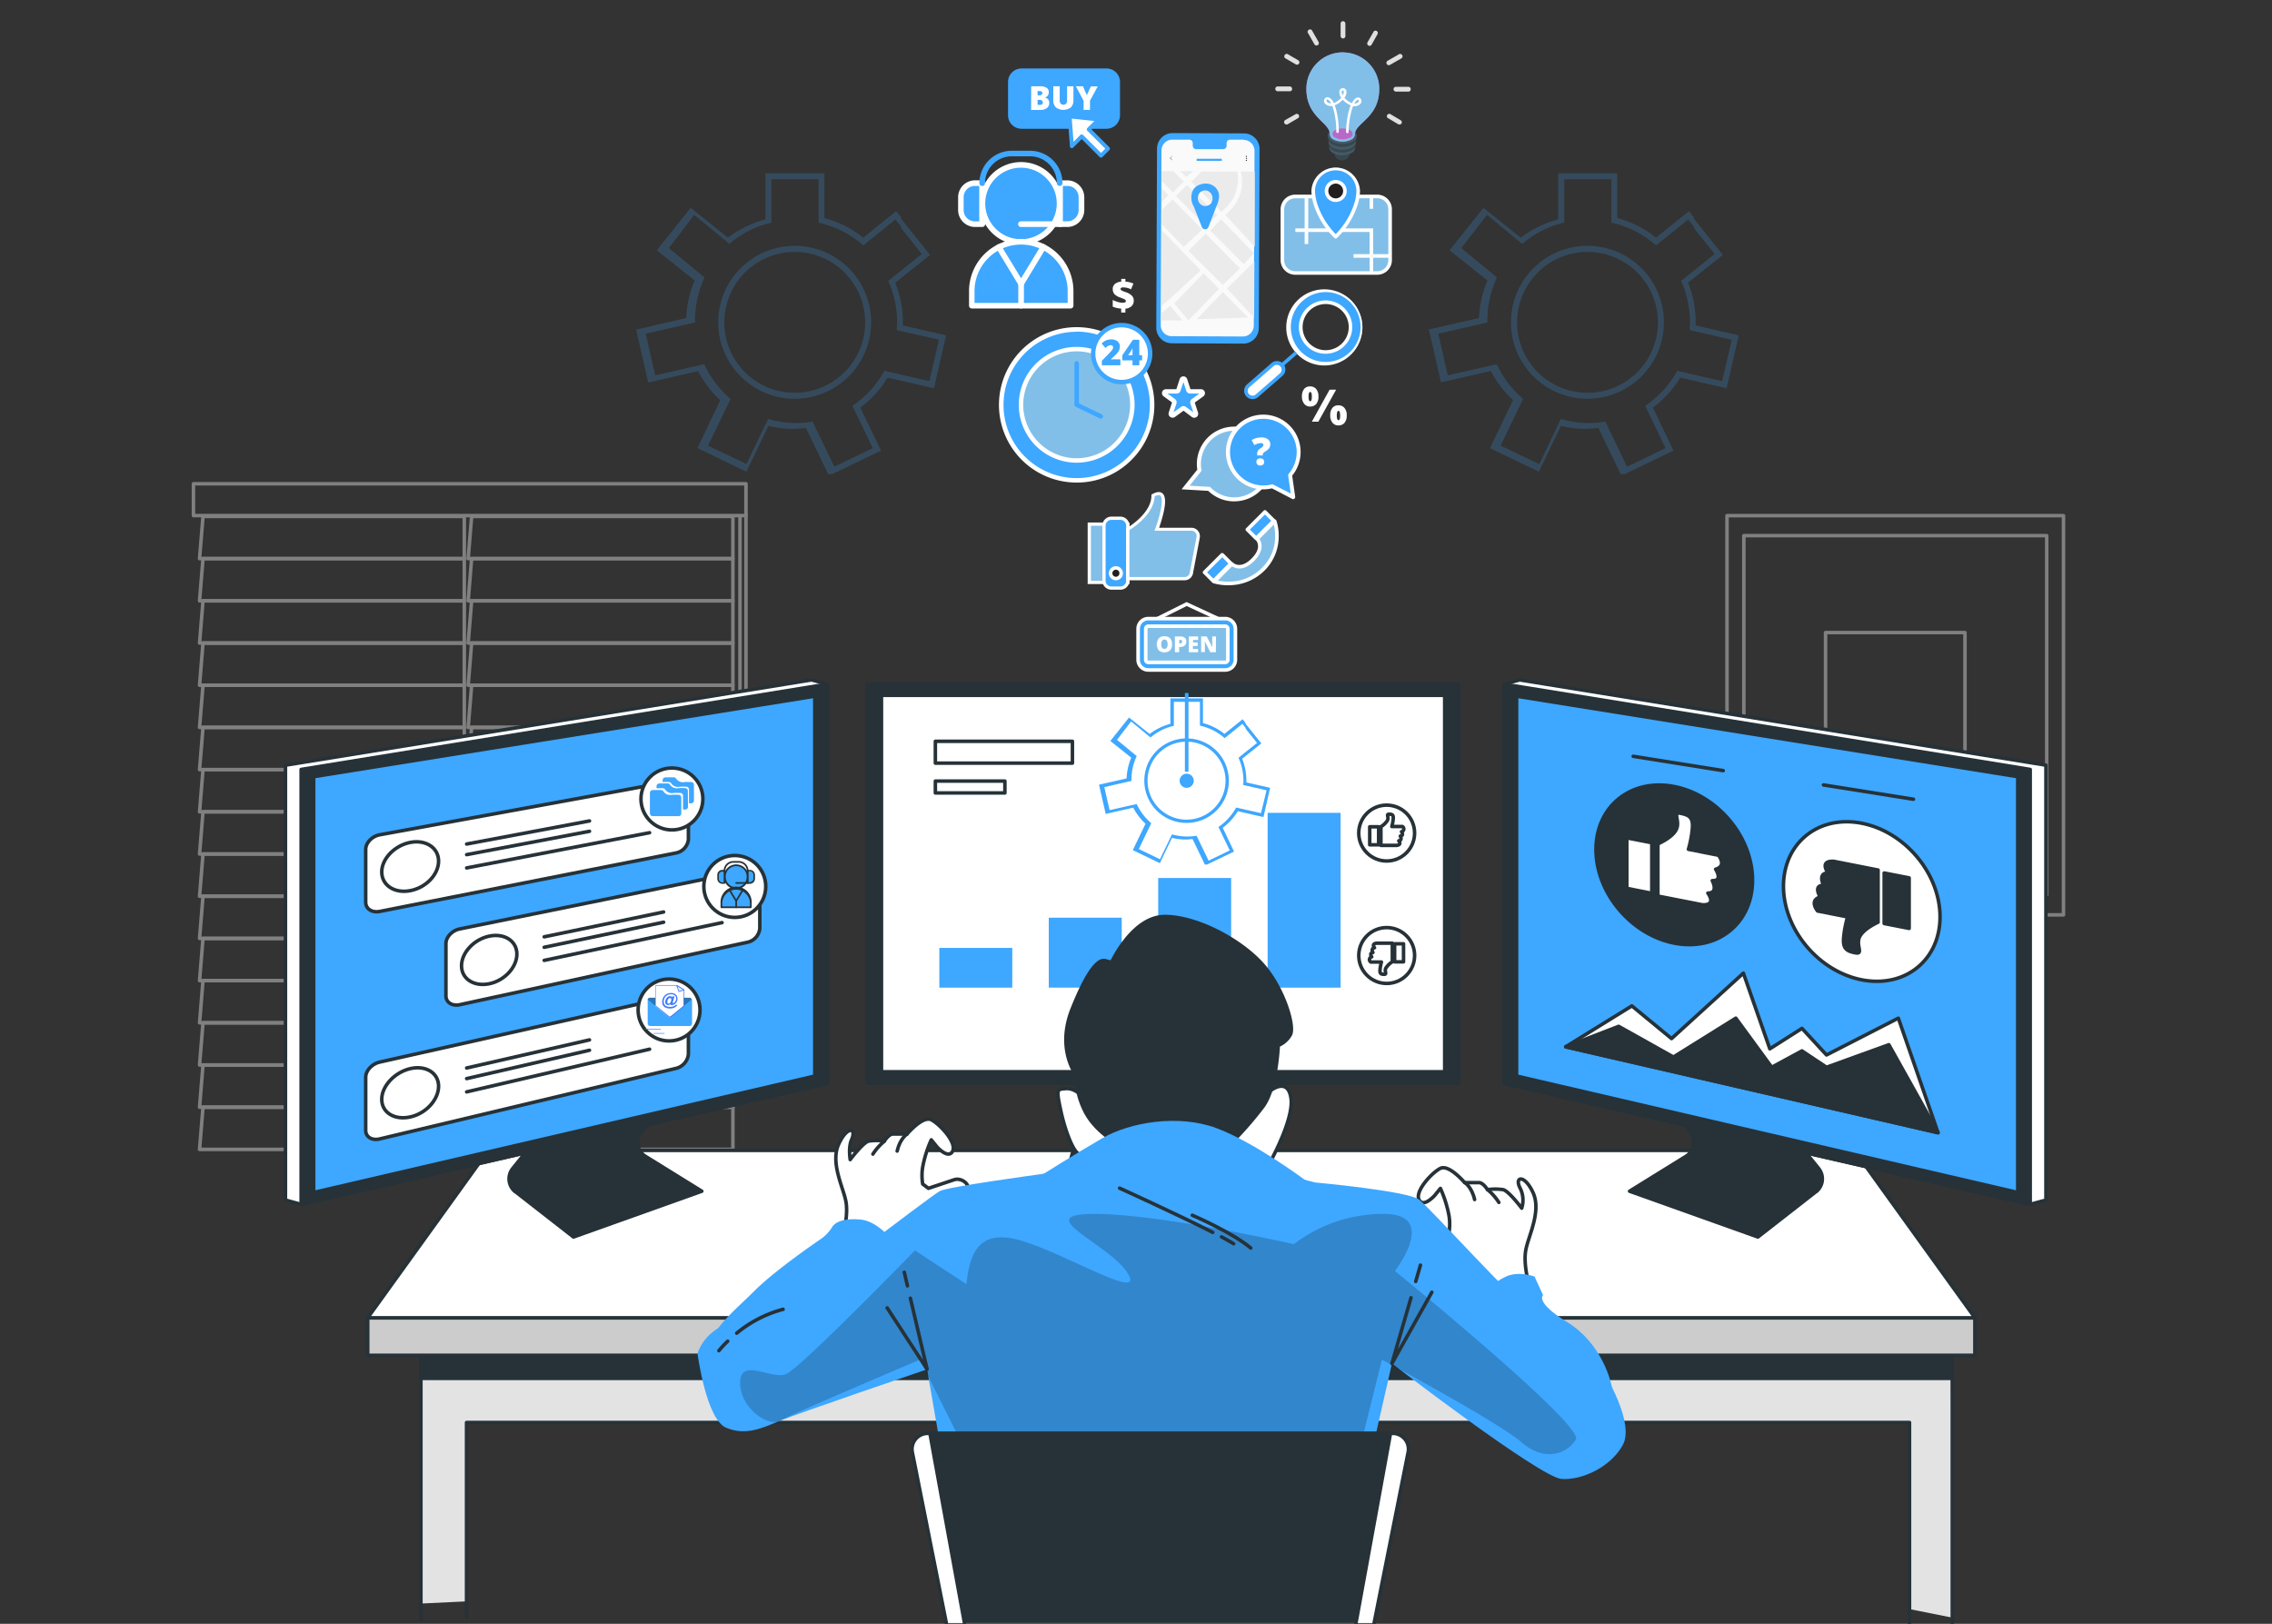 <svg id="Layer_1" data-name="Layer 1" xmlns="http://www.w3.org/2000/svg" viewBox="0 0 645 461"><rect x="0" y="0" width="645" height="461" fill="#333333" stroke="none"/><defs><style>.cls-1,.cls-10,.cls-11,.cls-13{fill:#fff;}.cls-1,.cls-10,.cls-11,.cls-5,.cls-6,.cls-7,.cls-9{stroke:#263238;}.cls-1,.cls-10,.cls-11,.cls-2,.cls-3,.cls-5,.cls-6,.cls-7,.cls-9{stroke-linecap:round;stroke-linejoin:round;}.cls-2,.cls-5{fill:none;}.cls-2,.cls-3{stroke:gray;}.cls-18,.cls-3,.cls-6,.cls-9{fill:#263238;}.cls-4{fill:#e3e3e3;}.cls-7{fill:#ccc;}.cls-8{fill:#3ea7ff;}.cls-12,.cls-24{isolation:isolate;}.cls-12{opacity:0.2;}.cls-14{fill:#81bfe9;}.cls-15{fill:#221f1f;}.cls-16{fill:#fafafa;}.cls-17{fill:#ebebeb;}.cls-19{fill:#37474f;}.cls-20{fill:#455a64;}.cls-21{fill:#ba68c8;}.cls-22{fill:#e0e0e0;}.cls-23{opacity:0.21;}.cls-24{opacity:0.3;}.cls-25{fill:#407bff;}</style></defs><g id="freepik--Floor--inject-366"><polygon class="cls-1" points="406.58 367.06 250.09 367.06 260.19 342.31 396.48 342.31 406.58 367.06"/><polygon class="cls-1" points="268.42 347.81 262.48 347.81 263.7 344.63 269.52 344.63 268.42 347.81"/><polygon class="cls-1" points="276.8 347.81 270.87 347.81 271.93 344.63 277.76 344.63 276.8 347.81"/><polygon class="cls-1" points="285.19 347.81 279.25 347.81 280.15 344.63 285.98 344.63 285.19 347.81"/><polygon class="cls-1" points="293.57 347.81 287.63 347.81 288.39 344.63 294.22 344.63 293.57 347.81"/><polygon class="cls-1" points="301.96 347.81 296.02 347.81 296.61 344.63 302.44 344.63 301.96 347.81"/><polygon class="cls-1" points="310.34 347.81 304.4 347.81 304.85 344.63 310.68 344.63 310.34 347.81"/><polygon class="cls-1" points="318.72 347.81 312.79 347.81 313.07 344.63 318.9 344.63 318.72 347.81"/><polygon class="cls-1" points="327.11 347.81 321.17 347.81 321.31 344.63 327.13 344.63 327.11 347.81"/><polygon class="cls-1" points="335.5 347.81 329.56 347.81 329.53 344.63 335.36 344.63 335.5 347.81"/><polygon class="cls-1" points="343.88 347.81 337.93 347.81 337.76 344.63 343.59 344.63 343.88 347.81"/><polygon class="cls-1" points="352.26 347.81 346.32 347.81 345.99 344.63 351.82 344.63 352.26 347.81"/><polygon class="cls-1" points="360.64 347.81 354.71 347.81 354.22 344.63 360.05 344.63 360.64 347.81"/><polygon class="cls-1" points="369.03 347.81 363.09 347.81 362.45 344.63 368.28 344.63 369.03 347.81"/><polygon class="cls-1" points="377.41 347.81 371.48 347.81 370.67 344.63 376.5 344.63 377.41 347.81"/><polygon class="cls-1" points="385.8 347.81 379.86 347.81 378.91 344.63 384.74 344.63 385.8 347.81"/><polygon class="cls-1" points="394.18 347.81 388.24 347.81 387.14 344.63 392.97 344.63 394.18 347.81"/><polygon class="cls-1" points="265.94 354.95 259.76 354.95 261.07 351.5 267.14 351.5 265.94 354.95"/><polygon class="cls-1" points="274.67 354.95 268.49 354.95 269.64 351.5 275.7 351.5 274.67 354.95"/><polygon class="cls-1" points="283.4 354.95 277.22 354.95 278.2 351.5 284.27 351.5 283.4 354.95"/><polygon class="cls-1" points="292.14 354.95 285.95 354.95 286.77 351.5 292.83 351.5 292.14 354.95"/><polygon class="cls-1" points="300.86 354.95 294.68 354.95 295.33 351.5 301.4 351.5 300.86 354.95"/><polygon class="cls-1" points="309.6 354.95 303.41 354.95 303.89 351.5 309.95 351.5 309.6 354.95"/><polygon class="cls-1" points="318.33 354.95 312.14 354.95 312.46 351.5 318.52 351.5 318.33 354.95"/><polygon class="cls-1" points="327.06 354.95 320.88 354.95 321.01 351.5 327.09 351.5 327.06 354.95"/><polygon class="cls-1" points="335.79 354.95 329.6 354.95 329.58 351.5 335.64 351.5 335.79 354.95"/><polygon class="cls-1" points="344.52 354.95 338.34 354.95 338.14 351.5 344.21 351.5 344.52 354.95"/><polygon class="cls-1" points="353.25 354.95 347.07 354.95 346.71 351.5 352.77 351.5 353.25 354.95"/><polygon class="cls-1" points="361.98 354.95 355.79 354.95 355.27 351.5 361.34 351.5 361.98 354.95"/><polygon class="cls-1" points="370.71 354.95 364.53 354.95 363.83 351.5 369.9 351.5 370.71 354.95"/><polygon class="cls-1" points="379.44 354.95 373.26 354.95 372.4 351.5 378.46 351.5 379.44 354.95"/><polygon class="cls-1" points="388.18 354.95 381.99 354.95 380.95 351.5 387.03 351.5 388.18 354.95"/><polygon class="cls-1" points="396.9 354.95 390.72 354.95 389.52 351.5 395.58 351.5 396.9 354.95"/><polygon class="cls-1" points="263.25 362.7 256.8 362.7 258.23 358.95 264.55 358.95 263.25 362.7"/><polygon class="cls-1" points="272.36 362.7 265.91 362.7 267.15 358.95 273.48 358.95 272.36 362.7"/><polygon class="cls-1" points="281.47 362.7 275.01 362.7 276.08 358.95 282.4 358.95 281.47 362.7"/><polygon class="cls-1" points="345.22 362.7 284.12 362.7 285 358.95 344.88 358.95 345.22 362.7"/><polygon class="cls-1" points="354.33 362.7 347.88 362.7 347.49 358.95 353.81 358.95 354.33 362.7"/><polygon class="cls-1" points="363.44 362.7 356.98 362.7 356.41 358.95 362.73 358.95 363.44 362.7"/><polygon class="cls-1" points="372.54 362.7 366.09 362.7 365.34 358.95 371.65 358.95 372.54 362.7"/><polygon class="cls-1" points="381.65 362.7 375.2 362.7 374.26 358.95 380.58 358.95 381.65 362.7"/><polygon class="cls-1" points="390.76 362.7 384.31 362.7 383.18 358.95 389.5 358.95 390.76 362.7"/><polygon class="cls-1" points="399.87 362.7 393.42 362.7 392.11 358.95 398.43 358.95 399.87 362.7"/><rect class="cls-1" x="250.09" y="367.06" width="156.38" height="2.15"/></g><g id="freepik--Window--inject-366"><polygon class="cls-2" points="131.81 146.62 57.63 146.62 56.65 158.59 131.81 158.59 131.81 146.62"/><polygon class="cls-2" points="131.81 158.59 57.63 158.59 56.65 170.57 131.81 170.57 131.81 158.59"/><polygon class="cls-2" points="131.81 170.57 57.63 170.57 56.65 182.56 131.81 182.56 131.81 170.57"/><polygon class="cls-2" points="131.81 182.56 57.63 182.56 56.65 194.54 131.81 194.54 131.81 182.56"/><polygon class="cls-2" points="131.81 194.54 57.63 194.54 56.65 206.51 131.81 206.51 131.81 194.54"/><polygon class="cls-2" points="131.81 206.51 57.63 206.51 56.65 218.49 131.81 218.49 131.81 206.51"/><polygon class="cls-2" points="131.81 218.49 57.63 218.49 56.65 230.47 131.81 230.47 131.81 218.49"/><polygon class="cls-2" points="131.81 230.47 57.63 230.47 56.65 242.45 131.81 242.45 131.81 230.47"/><polygon class="cls-2" points="131.81 242.45 57.63 242.45 56.65 254.43 131.81 254.43 131.81 242.45"/><polygon class="cls-2" points="131.81 254.43 57.63 254.43 56.65 266.41 131.81 266.41 131.81 254.43"/><polygon class="cls-2" points="131.81 266.41 57.63 266.41 56.65 278.39 131.81 278.39 131.81 266.41"/><polygon class="cls-2" points="131.81 278.39 57.63 278.39 56.65 290.37 131.81 290.37 131.81 278.39"/><polygon class="cls-2" points="131.81 290.37 57.63 290.37 56.65 302.35 131.81 302.35 131.81 290.37"/><polygon class="cls-2" points="131.81 302.35 57.63 302.35 56.65 314.33 131.81 314.33 131.81 302.35"/><polygon class="cls-2" points="131.81 314.33 57.63 314.33 56.65 326.31 131.81 326.31 131.81 314.33"/><polygon class="cls-2" points="208.06 146.62 133.89 146.62 132.91 158.59 208.06 158.59 208.06 146.62"/><polygon class="cls-2" points="208.06 158.59 133.89 158.59 132.91 170.57 208.06 170.57 208.06 158.59"/><polygon class="cls-2" points="208.06 170.57 133.89 170.57 132.91 182.56 208.06 182.56 208.06 170.57"/><polygon class="cls-2" points="208.06 182.56 133.89 182.56 132.91 194.54 208.06 194.54 208.06 182.56"/><polygon class="cls-2" points="208.06 194.54 133.89 194.54 132.91 206.51 208.06 206.51 208.06 194.54"/><polygon class="cls-2" points="208.06 206.51 133.89 206.51 132.91 218.49 208.06 218.49 208.06 206.51"/><polygon class="cls-2" points="208.06 218.49 133.89 218.49 132.91 230.47 208.06 230.47 208.06 218.49"/><polygon class="cls-2" points="208.06 230.47 133.89 230.47 132.91 242.45 208.06 242.45 208.06 230.47"/><polygon class="cls-2" points="208.06 242.45 133.89 242.45 132.91 254.43 208.06 254.43 208.06 242.45"/><polygon class="cls-2" points="208.06 254.43 133.89 254.43 132.91 266.41 208.06 266.41 208.06 254.43"/><polygon class="cls-2" points="208.06 266.41 133.89 266.41 132.91 278.39 208.06 278.39 208.06 266.41"/><polygon class="cls-2" points="208.06 278.39 133.89 278.39 132.91 290.37 208.06 290.37 208.06 278.39"/><polygon class="cls-2" points="208.06 290.37 133.89 290.37 132.91 302.35 208.06 302.35 208.06 290.37"/><polygon class="cls-2" points="208.06 302.35 133.89 302.35 132.91 314.33 208.06 314.33 208.06 302.35"/><polygon class="cls-2" points="208.06 314.33 133.89 314.33 132.91 326.31 208.06 326.31 208.06 314.33"/><rect class="cls-2" x="54.92" y="137.34" width="156.86" height="9.03"/><line class="cls-2" x1="211.78" y1="146.38" x2="211.78" y2="305.53"/><line class="cls-2" x1="210.07" y1="146.63" x2="210.07" y2="255.83"/><rect class="cls-3" x="210.78" y="305.18" width="2.1" height="4.06"/><rect class="cls-3" x="208.88" y="254.96" width="2.1" height="4.06"/></g><g id="freepik--Picture--inject-366"><rect class="cls-2" x="490.28" y="146.39" width="95.53" height="113.34"/><rect class="cls-2" x="495.06" y="152.06" width="85.98" height="102.01"/><rect class="cls-2" x="518.26" y="179.58" width="39.58" height="46.96"/></g><g id="freepik--Table--inject-366"><polygon class="cls-4" points="119.44 455.24 119.44 384.69 553.81 384.69 554.38 459.27 541.97 456.79 542.09 403.84 132.45 403.84 132.47 454.62 119.44 455.24"/><polyline class="cls-5" points="119.49 459.95 119.49 377.93 554.24 377.93 554.24 461.96"/><rect class="cls-6" x="119.53" y="384.69" width="434.27" height="6.62"/><polyline class="cls-5" points="132.45 459.14 132.45 403.84 542.09 403.84 542.09 462.77"/><rect class="cls-7" x="104.39" y="374.15" width="456.26" height="10.61"/><polygon class="cls-1" points="560.66 374.11 104.39 374.11 138.62 326.59 526.44 326.59 560.66 374.11"/></g><g id="freepik--device-3--inject-366"><path class="cls-6" d="M509.17,322.88l7.14,8.85a4.68,4.68,0,0,1-.71,6.58l-.05,0-16.5,12.87-36.43-13,16-9.91a4.68,4.68,0,0,0,1.52-6.43l-.19-.27-4.36-6.06Z"/><polygon class="cls-1" points="431.45 193.02 580.82 217.23 580.82 340.69 576.36 341.91 427 307.57 427 194.23 431.45 193.02"/><polygon class="cls-6" points="427 307.57 576.36 341.91 576.36 218.44 427 194.23 427 307.57"/><polygon class="cls-8" points="431.04 305.09 572.32 337.91 572.32 220.92 431.04 198.23 431.04 305.09"/></g><g id="freepik--device-2--inject-366"><polygon class="cls-6" points="358.48 332.42 303.07 332.42 307.68 315.59 307.68 305.96 353.86 305.96 353.86 316.54 358.48 332.42"/><rect class="cls-6" x="246.19" y="194.16" width="167.99" height="113.34"/><rect class="cls-1" x="250.24" y="197.4" width="159.89" height="106.86"/></g><g id="freepik--device-1--inject-366"><path class="cls-6" d="M152.69,322.88l-7.14,8.85a4.68,4.68,0,0,0,.71,6.58l.05,0,16.5,12.87,36.43-13-16-9.91a4.66,4.66,0,0,1-1.51-6.43,2.11,2.11,0,0,1,.18-.27l4.35-6.06Z"/><polygon class="cls-1" points="230.41 193.02 81.04 217.23 81.04 340.69 85.49 341.91 234.86 307.57 234.86 194.23 230.41 193.02"/><polygon class="cls-6" points="234.86 307.57 85.49 341.91 85.49 218.44 234.86 194.23 234.86 307.57"/><polygon class="cls-8" points="230.81 305.09 89.54 337.91 89.54 220.92 230.81 198.23 230.81 305.09"/></g><g id="freepik--charts-3--inject-366"><ellipse class="cls-9" cx="475.3" cy="245.52" rx="20.16" ry="24.51" transform="translate(-41.72 382.91) rotate(-42.2)"/><path class="cls-1" d="M487.85,242.8l-8.52-1.69a32.29,32.29,0,0,0,1.1-5.77c.31-3.24-.81-3.93-3.3-4.44s0,2.21-1.27,4.64c-1,2-4.05,3.5-5.2,4.05v14.8l12.61,2.47c4.25.2,1.57-3.31,1.57-3.31,3.16,0,1.26-3.54,1.26-3.54,3.16.15.95-3.24.95-3.24C490.36,245.82,487.85,242.8,487.85,242.8Z"/><polygon class="cls-1" points="461.84 252.2 468.93 253.6 468.93 239.25 461.84 237.87 461.84 252.2"/><ellipse class="cls-10" cx="528.54" cy="255.94" rx="20.16" ry="24.51" transform="translate(-34.93 421.37) rotate(-42.2)"/><path class="cls-6" d="M516,258.63l8.51,1.67a31.61,31.61,0,0,0-1.11,5.77c-.31,3.24.81,3.94,3.31,4.43s0-2.2,1.27-4.64c1-1.94,4-3.49,5.19-4.05V247l-12.6-2.48c-4.26-.2-1.58,3.32-1.58,3.32-3.15,0-1.25,3.54-1.25,3.54-3.16-.15-1,3.28-1,3.28C513.47,255.62,516,258.63,516,258.63Z"/><polygon class="cls-6" points="541.99 249.23 534.9 247.84 534.9 262.18 541.99 263.57 541.99 249.23"/><polygon class="cls-1" points="444.49 297.18 463.27 285.57 474.54 294.85 494.93 276.27 502.44 297.76 511.56 291.95 518.53 299.5 538.92 289.05 550.19 321.57 444.49 297.18"/><polygon class="cls-6" points="444.49 297.18 459.52 291.37 475.08 300.08 492.78 289.05 502.98 302.99 511.56 298.34 518.53 302.99 536.24 296.59 550.19 321.57 444.49 297.18"/><line class="cls-5" x1="463.65" y1="214.71" x2="489.21" y2="218.78"/><line class="cls-5" x1="517.67" y1="222.84" x2="543.22" y2="226.9"/></g><g id="freepik--charts-2--inject-366"><rect class="cls-1" x="265.54" y="210.45" width="38.91" height="6.2"/><rect class="cls-1" x="265.54" y="221.74" width="19.74" height="3.38"/><rect class="cls-8" x="266.67" y="269.11" width="20.71" height="11.28"/><rect class="cls-8" x="297.74" y="260.53" width="20.71" height="19.85"/><rect class="cls-8" x="328.8" y="249.26" width="20.71" height="31.13"/><rect class="cls-8" x="359.87" y="230.76" width="20.71" height="49.63"/><circle class="cls-11" cx="393.66" cy="236.5" r="7.93" transform="translate(-51.93 347.63) rotate(-45)"/><path class="cls-1" d="M398.13,234.64h-3a13,13,0,0,0,.39-2.14c.11-1.18-.29-1.35-1.18-1.35s0,.81-.45,1.75a5.81,5.81,0,0,1-1.86,1.8V240h4.5c1.52-.22.57-1.29.57-1.29,1.12-.22.44-1.35.44-1.35,1.13-.17.34-1.24.34-1.24a.8.8,0,0,0,.28-1.46Z"/><rect class="cls-1" x="388.85" y="234.72" width="2.53" height="5.12"/><circle class="cls-11" cx="393.66" cy="271.27" r="7.93" transform="translate(-76.51 357.81) rotate(-45)"/><path class="cls-1" d="M389.18,273.12h3a11.93,11.93,0,0,0-.4,2.13c-.11,1.18.28,1.35,1.18,1.35s0-.8.46-1.74a5.61,5.61,0,0,1,1.85-1.81v-5.28h-4.5c-1.52.22-.56,1.29-.56,1.29-1.13.23-.45,1.35-.45,1.35-1.13.17-.34,1.24-.34,1.24a.81.81,0,0,0-.62,1A.82.82,0,0,0,389.18,273.12Z"/><rect class="cls-1" x="395.92" y="267.94" width="2.53" height="5.12"/></g><g id="freepik--charts-1--inject-366"><path class="cls-1" d="M191.82,242.17l-84,16.58c-2.23.43-4-.73-4-2.61v-15c0-1.88,1.81-3.74,4-4.15l84-15.38c2-.37,3.61.81,3.61,2.55v14.2A4.37,4.37,0,0,1,191.82,242.17Z"/><path class="cls-1" d="M124.51,244.46c0-3.76-3.59-6.15-8-5.31s-8.14,4.59-8.14,8.39,3.65,6.19,8.14,5.31S124.51,248.23,124.51,244.46Z"/><line class="cls-5" x1="132.48" y1="239.62" x2="167.35" y2="233.06"/><line class="cls-5" x1="132.48" y1="242.63" x2="167.35" y2="236"/><line class="cls-5" x1="132.48" y1="246.4" x2="184.41" y2="236.4"/><path class="cls-1" d="M191.82,303.33l-84,20c-2.23.54-4-.55-4-2.42V305.83c0-1.89,1.81-3.82,4-4.31l84-18.85c2-.45,3.61.63,3.61,2.43v14.19A4.62,4.62,0,0,1,191.82,303.33Z"/><path class="cls-1" d="M124.51,308.37c0-3.76-3.59-6-8-5s-8.14,4.92-8.14,8.72,3.65,6,8.14,5S124.51,312.15,124.51,308.37Z"/><line class="cls-5" x1="132.48" y1="303.2" x2="167.35" y2="295.22"/><line class="cls-5" x1="132.48" y1="306.21" x2="167.35" y2="298.16"/><line class="cls-5" x1="132.48" y1="309.98" x2="184.41" y2="297.86"/><path class="cls-8" d="M199.76,224.6c0-3.91-3.55-6.43-7.95-5.63s-8,4.66-8,8.61,3.61,6.47,8,5.61S199.76,228.5,199.76,224.6Z"/><path class="cls-1" d="M212.2,267.5l-81.67,17.73c-2.16.47-3.93-.65-3.93-2.5V267.87c0-1.85,1.77-3.72,3.93-4.15l81.67-16.61c1.93-.39,3.5.71,3.5,2.43v14A4.41,4.41,0,0,1,212.2,267.5Z"/><path class="cls-1" d="M146.74,270.87c0-3.7-3.49-6-7.82-5.11s-7.9,4.67-7.9,8.42,3.56,6,7.9,5.1S146.74,274.59,146.74,270.87Z"/><line class="cls-5" x1="154.49" y1="265.96" x2="188.39" y2="258.91"/><line class="cls-5" x1="154.49" y1="268.93" x2="188.39" y2="261.81"/><line class="cls-5" x1="154.49" y1="272.65" x2="204.98" y2="261.93"/><path class="cls-8" d="M219,250c0-3.85-3.46-6.28-7.74-5.42s-7.83,4.74-7.83,8.63,3.51,6.32,7.83,5.41S219,253.83,219,250Z"/><path class="cls-8" d="M200.45,283c0-3.9-3.54-6.28-7.94-5.31s-8,5-8,8.9,3.6,6.32,8,5.3S200.45,286.87,200.45,283Z"/></g><g id="freepik--Character--inject-366"><path class="cls-1" d="M307.12,311.11s-2.05-2.28-4.57-2.06-2.75,0-1.37,6.4,3.89,12.14,5.25,12.14a3.24,3.24,0,0,0,2.29-1.14l2,4.34h49.39s7.28-12.79,6.39-19-5.94-2.06-5.94-2.06Z"/><path class="cls-6" d="M315.8,323.69s-5.48-3.24-8-8.68a23.22,23.22,0,0,1-2.28-9.83s-5.72-7.28-1.14-18.73,7.53-14.17,9.36-13.71l1.83.46s5.95-13,15.09-13,21.47,6.62,27.64,13.48,9.37,17.81,8,20.11a7,7,0,0,1-3.42,3s-.46,12.14-4.35,17.37a102.36,102.36,0,0,1-8.68,10l-32.91,1.16Z"/><path class="cls-1" d="M239.31,350.67s1.62-5.67.81-9.72-4.45-10.93-2-16.19,5.12-4.57,3.64-1.22c-1,2.19-.4,5.67-.4,5.67s3.64-4.86,5.26-5.26a15.08,15.08,0,0,1,4.45,0s1.21-2,2.43-2h4s4.45-5.27,6.88-4.05,7.28,6.47,6.07,8.9-4.45-1.21-4.45-1.21l-1.62-2a33.49,33.49,0,0,0-2.43,7.7,14.62,14.62,0,0,0,0,4.85l1.62,1.22,7.28-2.43c2.43-.81,5.27,2,3.24,3.24s-6.88,4-7.69,5.26-4.86,2.43-4.86,2.43l-2.83.81-5.67,10.52S243.36,347.43,239.31,350.67Z"/><path class="cls-5" d="M257.53,321.93s-2,1.21-2.84,4.85"/><path class="cls-5" d="M251.05,324a16.06,16.06,0,0,0-3.24,3.64"/><path class="cls-8" d="M253.07,351.88s-4-5.26-8.9-5.67-7.29.81-8.1,2.43a11.38,11.38,0,0,1-3.24,3.24s-12.54,8.5-18.62,14.57-13,11.34-12.54,17,12.54,7.29,16.59,5.27,10.93-9.31,13.76-14.17S253.07,351.88,253.07,351.88Z"/><path class="cls-8" d="M370.87,335.28s-14.57-10.93-25.5-15-24.7-1.62-32.39,2.83-18.62,11.33-18.62,11.33Z"/><path class="cls-1" d="M434,364.43s-1.62-5.67-.81-9.72,4.45-10.93,2-16.19-5.34-4.46-3.64-1.21A7.56,7.56,0,0,1,432,343s-3.64-4.85-5.26-5.26a15.08,15.08,0,0,0-4.45,0s-1.22-2-2.43-2H415.8s-4.45-5.26-6.88-4.05-7.29,6.48-6.07,8.91,4.45-1.22,4.45-1.22l1.62-2a33.87,33.87,0,0,1,2.43,7.69,14.68,14.68,0,0,1,0,4.86l-1.62,1.21-7.29-2.43c-2.43-.81-5.26,2-3.24,3.24s6.88,4.05,7.69,5.26,4.86,2.43,4.86,2.43l2.84.81,5.66,10.52S430,361.19,434,364.43Z"/><path class="cls-1" d="M415.8,335.69s2,1.21,2.83,4.86"/><path class="cls-1" d="M422.28,337.71a15.63,15.63,0,0,1,3.23,3.65"/><path class="cls-8" d="M423.09,366.05s.81-2,4.45-3.65,8.09,0,8.09,0l2.43,5.27s-2.43,2,6.88,7.69,13,16.59,13,21.45-13.36-6.48-21.46-12.95S423.09,366.05,423.09,366.05Z"/><path class="cls-8" d="M373.3,335.69s-23.89-6.48-38.86-7.29-35.62,4.45-38.46,4.86-26.71,3.64-29.14,4.86-44.53,33.59-44.53,33.59-6.48,1.22-14.57,3.65-9.72,8.9-9.72,8.9,2.43,18.62,8.1,21.05,10.52,0,15.38-2,41.69-14.57,41.69-14.57l5.27,30.35H387.87l7.29-32s42.09,32.38,48.17,32.78,14.16-3.64,17.4-9.71-4.45-19.43-7.28-23.48-10.93-8.5-17-12.55S406.08,343,402.85,340.55,373.3,335.69,373.3,335.69Z"/><path class="cls-12" d="M396,360.83s12.52-16.09-3-16.2a41.76,41.76,0,0,0-25.69,8.6s-37.74-8.6-56.59-8.6,4.65,8.59,9.59,17.11-22.23-8.52-33.5-10.24c-8.19-1.26-11.5,3.24-12.44,13.09L259.75,355s-32.58,33.51-36.63,35.13-13-4.86-13,2.42,8.09,12.67,11.33,10.79S261.17,386,261.17,386l12.95,25.9,3.86,1.38c.12.68.19,1.05.19,1.05l3.09.12,4.2,1.5v-1.34l98.77,3.77L392.32,386s33.19,17.81,39.67,23.48,12.95,3.23,15.38-.81S396,360.83,396,360.83Z"/><path class="cls-5" d="M346.77,351.14c1.47.81,2.67,1.45,3.45,1.95"/><path class="cls-5" d="M317.84,337.31s16.65,7.57,26.45,12.55"/><path class="cls-5" d="M338.48,345s11.34,4.86,16.6,9.31"/><polyline class="cls-5" points="400.57 368.42 395.15 387.1 406.49 366.86"/><line class="cls-5" x1="403.25" y1="359.17" x2="401.91" y2="363.8"/><polyline class="cls-5" points="258.45 368.56 263.19 388.71 251.86 371.31"/><line class="cls-5" x1="256.72" y1="361.19" x2="257.62" y2="365.05"/><path class="cls-5" d="M209.15,378.48a34.62,34.62,0,0,1,13.16-6.77"/><path class="cls-5" d="M204.09,383.45a29,29,0,0,1,2.5-2.69"/><path class="cls-1" d="M268.65,460.77,259,412.27a4.47,4.47,0,0,1,3.5-5.25,4.38,4.38,0,0,1,.88-.09h132a4.46,4.46,0,0,1,4.47,4.46,4.38,4.38,0,0,1-.09.88l-9.66,48.5"/><polyline class="cls-6" points="273.81 460.77 264 406.93 394.75 406.93 384.95 460.77"/></g><rect class="cls-8" x="286.67" y="19.99" width="30.7" height="16.02" rx="3.28"/><path class="cls-8" d="M314.08,36.56H290a3.84,3.84,0,0,1-3.83-3.84V23.27A3.84,3.84,0,0,1,290,19.44h24.13a3.84,3.84,0,0,1,3.83,3.83v9.45A3.84,3.84,0,0,1,314.08,36.56ZM290,20.54a2.74,2.74,0,0,0-2.74,2.73v9.45A2.74,2.74,0,0,0,290,35.46h24.13a2.74,2.74,0,0,0,2.74-2.74V23.27a2.74,2.74,0,0,0-2.74-2.73Z"/><polygon class="cls-13" points="312.56 44.2 307.09 38.72 304.29 41.52 303.65 33.06 311.87 33.94 309.07 36.73 314.55 42.21 312.56 44.2"/><path class="cls-8" d="M312.57,44.74a.51.51,0,0,1-.39-.16l-5.09-5.09-2.41,2.41a.56.56,0,0,1-.58.13.54.54,0,0,1-.35-.47l-.65-8.45a.55.55,0,0,1,.61-.59l8.22.87a.57.57,0,0,1,.46.37.55.55,0,0,1-.13.57l-2.41,2.4,5.09,5.09a.56.56,0,0,1,0,.78l-2,2A.51.51,0,0,1,312.57,44.74Zm-5.48-6.57a.59.59,0,0,1,.39.16l5.09,5.09,1.21-1.21-5.09-5.09a.55.55,0,0,1-.16-.39.55.55,0,0,1,.16-.38l2-2-6.43-.68.51,6.61,1.95-2A.57.57,0,0,1,307.09,38.17Z"/><path class="cls-13" d="M292.75,24.49h2.33a4,4,0,0,1,2,.4,1.37,1.37,0,0,1,.66,1.26,1.59,1.59,0,0,1-.29,1,1.24,1.24,0,0,1-.76.51v.05a1.56,1.56,0,0,1,.9.55,1.64,1.64,0,0,1,.28,1,1.72,1.72,0,0,1-.68,1.43,3,3,0,0,1-1.87.52h-2.6Zm1.81,2.56h.54a1,1,0,0,0,.6-.16.54.54,0,0,0,.21-.47c0-.38-.28-.56-.85-.56h-.5Zm0,1.32v1.41h.63c.57,0,.85-.24.85-.71a.63.63,0,0,0-.23-.52,1,1,0,0,0-.65-.18Z"/><path class="cls-13" d="M304.74,24.49v4a2.67,2.67,0,0,1-.74,2,3.54,3.54,0,0,1-4.24,0,2.67,2.67,0,0,1-.74-2V24.49h1.82v3.92a1.65,1.65,0,0,0,.26,1,1.15,1.15,0,0,0,1.59,0,1.74,1.74,0,0,0,.25-1V24.49Z"/><path class="cls-13" d="M308.53,27l1.16-2.48h1.95l-2.2,4.07v2.61h-1.82V28.62l-2.19-4.13h2Z"/><circle class="cls-8" cx="289.88" cy="57.76" r="10.95"/><path class="cls-13" d="M289.88,69.51a11.75,11.75,0,1,1,11.75-11.75A11.76,11.76,0,0,1,289.88,69.51Zm0-21.9A10.15,10.15,0,1,0,300,57.76,10.16,10.16,0,0,0,289.88,47.61Z"/><path class="cls-8" d="M303.9,86.78h-28V82.65a14,14,0,0,1,14-14h0a14,14,0,0,1,14,14Z"/><path class="cls-13" d="M303.9,87.58h-28a.8.8,0,0,1-.8-.8V82.65a14.82,14.82,0,1,1,29.64,0v4.13A.8.8,0,0,1,303.9,87.58ZM276.66,86H303.1V82.65a13.22,13.22,0,0,0-26.44,0Z"/><path class="cls-13" d="M289.88,81.38a.78.78,0,0,1-.68-.38l-6.34-10.44a.8.8,0,0,1,1.37-.83L289.88,79l5.65-9.31a.8.8,0,1,1,1.37.83L290.56,81A.78.78,0,0,1,289.88,81.38Z"/><path class="cls-13" d="M289.88,87.58a.8.8,0,0,1-.8-.8v-6.2a.8.8,0,0,1,1.6,0v6.2A.8.8,0,0,1,289.88,87.58Z"/><path class="cls-8" d="M276.78,52h2.06a0,0,0,0,1,0,0V63.64a0,0,0,0,1,0,0h-2.06a4,4,0,0,1-4-4V56A4,4,0,0,1,276.78,52Z"/><path class="cls-13" d="M278.84,64.44h-2.06A4.82,4.82,0,0,1,272,59.63V56a4.82,4.82,0,0,1,4.81-4.81h2.06a.8.8,0,0,1,.8.8V63.64A.8.8,0,0,1,278.84,64.44Zm-2.06-11.66A3.21,3.21,0,0,0,273.57,56v3.64a3.21,3.21,0,0,0,3.21,3.21H278V52.78Z"/><path class="cls-8" d="M305,52H307a0,0,0,0,1,0,0V63.64a0,0,0,0,1,0,0H305a4,4,0,0,1-4-4V56A4,4,0,0,1,305,52Z" transform="translate(607.97 115.62) rotate(180)"/><path class="cls-13" d="M303,64.44H301a.8.8,0,0,1-.8-.8V52a.8.8,0,0,1,.8-.8H303A4.82,4.82,0,0,1,307.82,56v3.64A4.82,4.82,0,0,1,303,64.44Zm-1.26-1.6H303a3.21,3.21,0,0,0,3.21-3.21V56A3.21,3.21,0,0,0,303,52.78h-1.26Z"/><path class="cls-8" d="M300.83,52.78a.8.8,0,0,1-.8-.8,7.62,7.62,0,0,0-7.61-7.61h-5.17A7.62,7.62,0,0,0,279.64,52a.8.8,0,0,1-1.6,0,9.21,9.21,0,0,1,9.21-9.2h5.17a9.21,9.21,0,0,1,9.21,9.2A.8.8,0,0,1,300.83,52.78Z"/><path class="cls-13" d="M301,64.44H289.83a.8.8,0,0,1,0-1.6H301a.8.8,0,1,1,0,1.6Z"/><circle class="cls-8" cx="305.66" cy="114.92" r="21.4"/><path class="cls-13" d="M305.66,137a22.06,22.06,0,1,1,15.59-6.46A21.87,21.87,0,0,1,305.66,137Zm0-42.81a20.77,20.77,0,1,0,20.77,20.77A20.79,20.79,0,0,0,305.66,94.15Z"/><circle class="cls-14" cx="305.66" cy="114.92" r="15.8"/><path class="cls-13" d="M305.66,131.36a16.44,16.44,0,1,1,16.44-16.44A16.47,16.47,0,0,1,305.66,131.36Zm0-31.61a15.17,15.17,0,1,0,15.17,15.17A15.18,15.18,0,0,0,305.66,99.75Z"/><path class="cls-8" d="M312.5,118.85a.66.66,0,0,1-.27-.06l-6.84-3.3a.62.62,0,0,1-.37-.57V103.16a.64.64,0,0,1,.64-.64.64.64,0,0,1,.64.64v11.36l6.48,3.12a.64.64,0,0,1-.28,1.21Z"/><circle class="cls-13" cx="318.43" cy="100.39" r="8.08"/><path class="cls-8" d="M318.43,109.11a8.72,8.72,0,1,1,8.72-8.72A8.73,8.73,0,0,1,318.43,109.11Zm0-16.17a7.45,7.45,0,1,0,7.44,7.45A7.46,7.46,0,0,0,318.43,92.94Z"/><path class="cls-8" d="M318.06,103.7h-5.25v-1.29l1.77-1.79q.75-.8,1-1.08a2.38,2.38,0,0,0,.32-.5,1.07,1.07,0,0,0,.09-.43.58.58,0,0,0-.18-.45.75.75,0,0,0-.52-.16,1.44,1.44,0,0,0-.69.19,5.74,5.74,0,0,0-.79.58l-1.07-1.26a5.35,5.35,0,0,1,.94-.71,2.88,2.88,0,0,1,.83-.33,3.89,3.89,0,0,1,1-.12,3.1,3.1,0,0,1,1.25.25,2,2,0,0,1,.86.71,1.8,1.8,0,0,1,.3,1,2.8,2.8,0,0,1-.1.79,2.67,2.67,0,0,1-.33.71,5.77,5.77,0,0,1-.59.74c-.25.25-.77.74-1.58,1.46v0h2.74Z"/><path class="cls-8" d="M324.24,102.3h-.8v1.4h-1.93v-1.4h-2.89v-1.44l3-4.4h1.81v4.37h.8Zm-2.73-1.47V100c0-.16,0-.37,0-.64s0-.41,0-.42h-.05a5.33,5.33,0,0,1-.38.71l-.81,1.19Z"/><path class="cls-13" d="M318.29,87.61a6.89,6.89,0,0,1-2.4-.56V85.16a8.68,8.68,0,0,0,1.43.56,5,5,0,0,0,1.36.22,1.59,1.59,0,0,0,.71-.11.41.41,0,0,0,.23-.39.42.42,0,0,0-.16-.32,2.35,2.35,0,0,0-.55-.3c-.25-.11-.59-.24-1-.4a4,4,0,0,1-1.16-.6,2.13,2.13,0,0,1-.65-.74,2.42,2.42,0,0,1-.2-1,1.88,1.88,0,0,1,.6-1.47,3.2,3.2,0,0,1,1.81-.65v-.78h1.18v.77a6.68,6.68,0,0,1,2.28.56l-.68,1.62a5.22,5.22,0,0,0-2.14-.54,1.38,1.38,0,0,0-.64.11.39.39,0,0,0-.19.33.4.4,0,0,0,.14.31,1.9,1.9,0,0,0,.46.27,9.81,9.81,0,0,0,.92.35,4.34,4.34,0,0,1,1.7,1,1.9,1.9,0,0,1,.52,1.39,2.09,2.09,0,0,1-.6,1.55,3,3,0,0,1-1.77.74v1.1h-1.18Z"/><path class="cls-8" d="M336.42,107.79l1,3a.49.49,0,0,0,.46.33H341a.49.49,0,0,1,.28.88l-2.53,1.83a.49.49,0,0,0-.17.54l1,3a.48.48,0,0,1-.74.54L336.24,116a.48.48,0,0,0-.56,0l-2.53,1.83a.48.48,0,0,1-.74-.54l1-3a.47.47,0,0,0-.17-.54L330.67,112a.49.49,0,0,1,.29-.88h3.12a.48.48,0,0,0,.46-.33l1-3A.49.49,0,0,1,336.42,107.79Z"/><path class="cls-13" d="M332.87,118.58a1.15,1.15,0,0,1-.66-.21,1.12,1.12,0,0,1-.41-1.26l.93-2.86-2.43-1.76a1.12,1.12,0,0,1,.66-2h3l.93-2.86a1.12,1.12,0,0,1,2.14,0l.93,2.86h3a1.12,1.12,0,0,1,1.06.77,1.13,1.13,0,0,1-.4,1.26l-2.44,1.76.93,2.86a1.13,1.13,0,0,1-1.73,1.26L336,116.6l-2.43,1.77A1.15,1.15,0,0,1,332.87,118.58Zm3.09-3.29a1.15,1.15,0,0,1,.66.21l2.14,1.55-.82-2.51a1.11,1.11,0,0,1,.41-1.25l2.14-1.56h-2.65a1.12,1.12,0,0,1-1.06-.77l-.82-2.51-.82,2.51a1.12,1.12,0,0,1-1.06.77h-2.64l2.13,1.56a1.11,1.11,0,0,1,.41,1.25l-.82,2.51,2.14-1.55A1.15,1.15,0,0,1,336,115.29Z"/><rect class="cls-14" x="364.02" y="55.77" width="30.58" height="21.7" rx="3.64"/><path class="cls-13" d="M391,78h-23.3a4.15,4.15,0,0,1-4.15-4.15V59.41a4.16,4.16,0,0,1,4.15-4.15H391a4.16,4.16,0,0,1,4.15,4.15V73.83A4.15,4.15,0,0,1,391,78Zm-23.3-21.7a3.14,3.14,0,0,0-3.13,3.13V73.83A3.13,3.13,0,0,0,367.66,77H391a3.13,3.13,0,0,0,3.13-3.13V59.41A3.14,3.14,0,0,0,391,56.28Z"/><rect class="cls-13" x="370.38" y="55.77" width="1.02" height="13.51"/><polygon class="cls-13" points="389.84 77.47 388.82 77.47 388.82 65.86 367.74 65.86 367.74 64.84 389.84 64.84 389.84 77.47"/><path class="cls-8" d="M385.58,54.23a6.39,6.39,0,1,0-12.77,0s-.16,6.42,6.39,13C385.74,60.65,385.58,54.23,385.58,54.23Z"/><path class="cls-13" d="M379.2,67.71a.51.51,0,0,1-.36-.15,23,23,0,0,1-5.78-9.14,14.38,14.38,0,0,1-.76-4.2,6.9,6.9,0,0,1,13.79,0,13.62,13.62,0,0,1-.76,4.2,23,23,0,0,1-5.77,9.14A.51.51,0,0,1,379.2,67.71Zm0-19.36a5.89,5.89,0,0,0-5.88,5.88h0a13.4,13.4,0,0,0,.73,3.91,21.81,21.81,0,0,0,5.15,8.32,21.76,21.76,0,0,0,5.14-8.32,13,13,0,0,0,.73-3.91h0A5.88,5.88,0,0,0,379.2,48.35Z"/><path class="cls-15" d="M381.81,54.22a2.61,2.61,0,1,1-2.61-2.61A2.61,2.61,0,0,1,381.81,54.22Z"/><path class="cls-13" d="M379.2,57.34a3.12,3.12,0,1,1,3.12-3.12A3.12,3.12,0,0,1,379.2,57.34Zm0-5.22a2.1,2.1,0,1,0,2.1,2.1A2.1,2.1,0,0,0,379.2,52.12Z"/><rect class="cls-13" x="384.26" y="72.15" width="10.13" height="1.02"/><rect class="cls-13" x="388.82" y="55.77" width="1.02" height="3.5"/><path class="cls-14" d="M355.41,123a10,10,0,0,0-14.9,10.45l-3.93,4.91,6.67.39a10.39,10.39,0,0,0,2.12,1.63,10,10,0,1,0,10-17.38Z"/><path class="cls-13" d="M350.37,142.34a10.58,10.58,0,0,1-5.29-1.42,10.92,10.92,0,0,1-2.08-1.57l-7.56-.44,4.46-5.58a10.61,10.61,0,1,1,10.47,9Zm-12.65-4.45,5.79.34.15.16a9.92,9.92,0,0,0,2,1.53,9.37,9.37,0,0,0,4.71,1.27,9.45,9.45,0,1,0-9.3-7.8l.05.25Z"/><path class="cls-8" d="M358.71,118.33a10,10,0,0,1,7.52,16.57l.89,6.23-5.95-3.06a10,10,0,1,1-2.46-19.74Z"/><path class="cls-13" d="M367.12,141.71a.68.68,0,0,1-.27-.07l-5.75-3a10.61,10.61,0,1,1-2.49-20.93h.1a10.61,10.61,0,0,1,8.13,17.32l.85,6a.58.58,0,0,1-.24.55A.59.59,0,0,1,367.12,141.71Zm-5.95-4.21a.58.58,0,0,1,.26.06l5,2.55-.73-5.13a.6.6,0,0,1,.13-.45,9.55,9.55,0,0,0,2.29-6.08,9.47,9.47,0,0,0-9.38-9.55h0a9.46,9.46,0,1,0-.17,18.92,9.09,9.09,0,0,0,2.49-.31Z"/><path class="cls-13" d="M356.9,129.29v-.45a1.62,1.62,0,0,1,.22-.88,2.12,2.12,0,0,1,.75-.69,2.62,2.62,0,0,0,.61-.49.71.71,0,0,0,.19-.5.42.42,0,0,0-.2-.35,1,1,0,0,0-.52-.13,4.07,4.07,0,0,0-1.87.57l-.74-1.44a5.5,5.5,0,0,1,2.75-.75,2.91,2.91,0,0,1,1.85.52,1.67,1.67,0,0,1,.68,1.41,2,2,0,0,1-.3,1.11,3.08,3.08,0,0,1-1,.88,3.5,3.5,0,0,0-.69.53.55.55,0,0,0-.14.39v.27Zm-.22,1.85a1,1,0,0,1,.28-.75,1.21,1.21,0,0,1,.83-.26,1.1,1.1,0,0,1,.81.27,1.09,1.09,0,0,1,0,1.49,1.12,1.12,0,0,1-.8.26,1.17,1.17,0,0,1-.82-.26A1,1,0,0,1,356.68,131.14Z"/><rect class="cls-14" x="309.24" y="148.8" width="10.93" height="16.55"/><path class="cls-13" d="M320.63,165.81H308.78V148.34h11.85Zm-10.93-.92h10V149.26h-10Z"/><rect class="cls-8" x="313.42" y="147.13" width="6.76" height="19.82" rx="2.09"/><path class="cls-13" d="M318.08,167.41h-2.57a2.55,2.55,0,0,1-2.55-2.55V149.23a2.56,2.56,0,0,1,2.55-2.56h2.57a2.56,2.56,0,0,1,2.55,2.56v15.63A2.55,2.55,0,0,1,318.08,167.41Zm-2.57-19.82a1.65,1.65,0,0,0-1.64,1.64v15.63a1.64,1.64,0,0,0,1.64,1.63h2.57a1.63,1.63,0,0,0,1.63-1.63V149.23a1.64,1.64,0,0,0-1.63-1.64Z"/><path class="cls-14" d="M328.4,150.21s4.86-12.85-1.06-9.57c0,5.49-7.17,9.57-7.17,9.57v14.07H336.3a1.93,1.93,0,0,0,1.9-1.57l1.95-10.2a2,2,0,0,0-.41-1.59,1.94,1.94,0,0,0-1.49-.71Z"/><path class="cls-13" d="M336.3,164.74H319.71V150l.23-.13c.07,0,6.94-4,6.94-9.18v-.27l.24-.14c1.27-.7,2.25-.77,2.89-.22.91.79,1,2.75.18,6-.38,1.54-.86,3-1.13,3.77h9.19a2.39,2.39,0,0,1,2.35,2.84l-1.94,10.19A2.41,2.41,0,0,1,336.3,164.74Zm-15.67-.92H336.3a1.47,1.47,0,0,0,1.45-1.2l1.94-10.2a1.44,1.44,0,0,0-.31-1.21,1.46,1.46,0,0,0-1.13-.54H327.74l.24-.62c1.25-3.31,2.52-8.4,1.43-9.34-.35-.31-1-.08-1.61.21-.1,2.28-1.38,4.66-3.73,6.9a22,22,0,0,1-3.44,2.66Z"/><path class="cls-15" d="M318.3,162.78a1.51,1.51,0,1,1-1.51-1.51A1.51,1.51,0,0,1,318.3,162.78Z"/><path class="cls-13" d="M316.79,164.74a2,2,0,1,1,2-2A2,2,0,0,1,316.79,164.74Zm0-3a1,1,0,1,0,1,1.05A1,1,0,0,0,316.79,161.73Z"/><polygon class="cls-13" points="345.56 176.08 336.88 172.05 328.84 176.07 328.38 175.16 336.86 170.92 345.99 175.15 345.56 176.08"/><rect class="cls-8" x="323.06" y="175.62" width="27.61" height="14.58" rx="2.89"/><path class="cls-13" d="M347.78,190.71H326a3.41,3.41,0,0,1-3.41-3.41v-8.79a3.41,3.41,0,0,1,3.41-3.4h21.82a3.41,3.41,0,0,1,3.41,3.4v8.79A3.41,3.41,0,0,1,347.78,190.71ZM326,176.13a2.39,2.39,0,0,0-2.39,2.38v8.79a2.39,2.39,0,0,0,2.39,2.39h21.82a2.39,2.39,0,0,0,2.39-2.39v-8.79a2.39,2.39,0,0,0-2.39-2.38Z"/><rect class="cls-14" x="331.73" y="171.25" width="10.28" height="23.31" rx="0.74" transform="translate(519.78 -153.96) rotate(90)"/><path class="cls-13" d="M347.78,188.56H326a1.26,1.26,0,0,1-1.25-1.26v-8.79a1.25,1.25,0,0,1,1.25-1.25h21.82a1.26,1.26,0,0,1,1.26,1.25v8.79A1.27,1.27,0,0,1,347.78,188.56ZM326,178.28a.23.23,0,0,0-.23.23v8.79a.23.23,0,0,0,.23.24h21.82a.24.24,0,0,0,.24-.24v-8.79a.23.23,0,0,0-.24-.23Z"/><path class="cls-13" d="M332.74,182.91a2.44,2.44,0,0,1-.56,1.72,2.51,2.51,0,0,1-3.22,0,2.9,2.9,0,0,1,0-3.41,2.09,2.09,0,0,1,1.62-.59,2.13,2.13,0,0,1,1.62.58A2.44,2.44,0,0,1,332.74,182.91Zm-3.07,0c0,.87.3,1.3.9,1.3a.76.76,0,0,0,.67-.32,1.68,1.68,0,0,0,.23-1,1.71,1.71,0,0,0-.23-1,.75.75,0,0,0-.67-.32C330,181.61,329.67,182,329.67,182.91Z"/><path class="cls-13" d="M336.78,182.11a1.49,1.49,0,0,1-.44,1.15,1.79,1.79,0,0,1-1.25.41h-.34v1.48h-1.21v-4.46h1.55a1.84,1.84,0,0,1,1.26.37A1.28,1.28,0,0,1,336.78,182.11Zm-2,.58H335a.55.55,0,0,0,.59-.58c0-.3-.17-.45-.5-.45h-.31Z"/><path class="cls-13" d="M340.14,185.15h-2.65v-4.46h2.65v1h-1.45v.7H340v1h-1.34v.84h1.45Z"/><path class="cls-13" d="M345.17,185.15h-1.58L342,182h0c0,.49.06.87.06,1.13v2h-1.07v-4.46h1.57l1.63,3.1h0c0-.45-.05-.81-.05-1.08v-2h1.08Z"/><path class="cls-8" d="M369.52,85a10.41,10.41,0,1,0,14.68,1A10.41,10.41,0,0,0,369.52,85Zm2.19,2.53a7.06,7.06,0,1,1-.7,10A7.06,7.06,0,0,1,371.71,87.49Z"/><path class="cls-13" d="M376.36,103.75c-.26,0-.53,0-.79,0a10.81,10.81,0,1,1,.79,0ZM369.52,85l.33.39a9.9,9.9,0,1,0,14,1,9.83,9.83,0,0,0-14-1Zm6.83,15.43a7.56,7.56,0,0,1-5-13.28h0a7.57,7.57,0,1,1,5,13.28Zm-4.3-12.51a6.55,6.55,0,1,0,9.24.65,6.55,6.55,0,0,0-9.24-.65Z"/><rect class="cls-8" x="360.93" y="102.21" width="8.02" height="1.02" transform="translate(21.99 264.35) rotate(-40.95)"/><path class="cls-13" d="M354.17,112.16h0a1.88,1.88,0,0,0,2.64.19l6.89-6a1.87,1.87,0,0,0,.18-2.64h0a1.87,1.87,0,0,0-2.64-.19l-6.88,6A1.87,1.87,0,0,0,354.17,112.16Z"/><path class="cls-8" d="M355.59,113.31h-.17a2.41,2.41,0,0,1-1.64-.82h0a2.39,2.39,0,0,1,.24-3.36l6.88-6a2.39,2.39,0,1,1,3.13,3.61l-6.88,6A2.38,2.38,0,0,1,355.59,113.31Zm6.88-9.72a1.35,1.35,0,0,0-.9.34l-6.88,6a1.36,1.36,0,0,0-.14,1.92h0a1.36,1.36,0,0,0,.94.47,1.34,1.34,0,0,0,1-.33l6.88-6a1.36,1.36,0,0,0,.47-.94,1.39,1.39,0,0,0-.33-1A1.36,1.36,0,0,0,362.47,103.59Z"/><path class="cls-13" d="M373.69,114.66a3.26,3.26,0,0,0,.61-2.12,3.14,3.14,0,0,0-.64-2.08,2.13,2.13,0,0,0-1.73-.76,2.08,2.08,0,0,0-1.71.74,3.24,3.24,0,0,0-.61,2.1,3.2,3.2,0,0,0,.63,2.09,2.06,2.06,0,0,0,1.69.78A2.15,2.15,0,0,0,373.69,114.66Zm-1.38-1.06c-.08.21-.19.31-.35.31s-.28-.1-.36-.31a3.58,3.58,0,0,1-.11-1,3.25,3.25,0,0,1,.11-1c.08-.22.2-.32.36-.32s.27.1.35.31a3.28,3.28,0,0,1,.11,1A3.17,3.17,0,0,1,372.31,113.6Z"/><polygon class="cls-13" points="377.46 110.63 372.42 119.71 374.27 119.71 379.31 110.63 377.46 110.63"/><path class="cls-13" d="M381.69,115.83a2.13,2.13,0,0,0-1.73-.76,2.1,2.1,0,0,0-1.71.73,3.24,3.24,0,0,0-.61,2.11,3.19,3.19,0,0,0,.63,2.08,2,2,0,0,0,1.69.78,2.14,2.14,0,0,0,1.75-.75,3.24,3.24,0,0,0,.62-2.11A3.12,3.12,0,0,0,381.69,115.83Zm-1.34,3.09c-.06.24-.19.36-.36.36s-.28-.1-.36-.31a3.26,3.26,0,0,1-.12-1,3.16,3.16,0,0,1,.12-1q.11-.33.36-.33c.17,0,.3.13.36.37a4.47,4.47,0,0,1,0,2Z"/><path class="cls-14" d="M344.73,165.12s7.84,2.5,13.87-3.53A13.56,13.56,0,0,0,361.88,148l-5,5s2.37,2.37-1.21,5.95-5.94,1.2-5.94,1.2Z"/><path class="cls-13" d="M348.66,166.15a14.82,14.82,0,0,1-4.09-.54.51.51,0,0,1-.2-.85l5-5a.51.51,0,0,1,.72,0c.08.08,2.08,1.94,5.22-1.2,1.35-1.35,2-2.69,1.8-3.89a2.55,2.55,0,0,0-.59-1.34.51.51,0,0,1-.15-.36.48.48,0,0,1,.15-.36l5-5a.51.51,0,0,1,.84.19,13.92,13.92,0,0,1,.65,4.73,13.59,13.59,0,0,1-4,9.42,14.31,14.31,0,0,1-9.54,4.18Zm-2.93-1.31a15.71,15.71,0,0,0,3.69.27,13.07,13.07,0,0,0,8.82-3.88A12.38,12.38,0,0,0,362,152.5a14.22,14.22,0,0,0-.36-3.56L357.56,153a3.78,3.78,0,0,1,.56,1.52c.27,1.93-1,3.65-2.09,4.75s-2.81,2.36-4.74,2.09a3.86,3.86,0,0,1-1.52-.57Z"/><rect class="cls-8" x="343.94" y="157.69" width="3.53" height="7.07" transform="translate(215.26 -197.23) rotate(45)"/><path class="cls-13" d="M344.46,165.49a.49.49,0,0,1-.36-.15l-2.5-2.5a.51.51,0,0,1-.15-.36.48.48,0,0,1,.15-.36l5-5A.51.51,0,0,1,347,157a.51.51,0,0,1,.36.15l2.5,2.5a.53.53,0,0,1,0,.72l-5,5A.51.51,0,0,1,344.46,165.49Zm-1.78-3,1.78,1.78,4.27-4.28L347,158.2Z"/><rect class="cls-8" x="356.09" y="145.54" width="3.53" height="7.07" transform="translate(210.22 -209.38) rotate(45)"/><path class="cls-13" d="M356.61,153.34a.51.51,0,0,1-.36-.15l-2.5-2.5a.51.51,0,0,1-.15-.36.48.48,0,0,1,.15-.36l5-5a.48.48,0,0,1,.36-.15.51.51,0,0,1,.36.15l2.5,2.5a.51.51,0,0,1,.15.36.55.55,0,0,1-.15.36l-5,5A.51.51,0,0,1,356.61,153.34Zm-1.78-3,1.78,1.77,4.28-4.27-1.78-1.78Z"/><circle class="cls-8" cx="336.89" cy="221.65" r="2.56"/><path class="cls-13" d="M336.89,224.79a3.14,3.14,0,1,1,3.14-3.14A3.15,3.15,0,0,1,336.89,224.79Zm0-5.13a2,2,0,1,0,2,2A2,2,0,0,0,336.89,219.66Z"/><rect class="cls-8" x="336.38" y="196.75" width="1.02" height="22.33"/><g id="freepik--Device--inject-741"><path class="cls-8" d="M352.93,97.55l-20.28-.09A4.41,4.41,0,0,1,328.26,93l.21-50.83a4.42,4.42,0,0,1,4.44-4.39l20.27.09a4.43,4.43,0,0,1,4.4,4.43l-.22,50.83A4.41,4.41,0,0,1,352.93,97.55Z"/><path class="cls-16" d="M353.15,39.64l-3.93,0a1,1,0,0,0-1,1v.71a1,1,0,0,1-1,1h0l-7.66,0a1,1,0,0,1-.95-1v-.71a1,1,0,0,0-.95-1h-1.38l-3.44,0a3.09,3.09,0,0,0-3.11,3.08l-.21,49.61a3.09,3.09,0,0,0,3.08,3.11l20.24.09a3.09,3.09,0,0,0,3.1-3.08h0l.21-49.61a3.09,3.09,0,0,0-3.08-3.11Z"/><polygon class="cls-17" points="329.79 48.58 333.1 48.58 336.06 51.54 332.99 54.62 329.82 51.46 329.79 48.58"/><polygon class="cls-17" points="336.74 50.24 335.07 48.58 338.81 48.58 336.74 50.24"/><path class="cls-17" d="M338.19,51.6l2.91-2.91h10.18a11.59,11.59,0,0,1-4.58,11.42Z"/><polygon class="cls-17" points="336.94 52.53 333.83 55.65 342.45 64.27 345.56 61.05 336.94 52.53"/><polygon class="cls-17" points="329.75 57.41 331.7 55.39 329.79 53.47 329.75 57.41"/><polygon class="cls-17" points="332.87 56.58 329.87 59.58 329.87 63.75 336.06 70.08 341.31 65.2 332.87 56.58"/><path class="cls-17" d="M347.87,61s6.42-4.71,4.35-12.3h4l0,21.41Z"/><polygon class="cls-17" points="346.66 62.22 343.56 65.47 353.08 74.99 355.99 71.9 346.66 62.22"/><polygon class="cls-17" points="342.26 66.35 337.37 71.2 347.14 80.9 352.01 76.19 342.26 66.35"/><polygon class="cls-17" points="339.7 90.64 347.16 82.91 354.26 90.14 339.7 90.64"/><path class="cls-17" d="M348.33,81.91l7.78-7.71c0,.34-.07,16-.07,16Z"/><polygon class="cls-17" points="341.67 77.58 346.08 81.99 337.37 90.97 333.35 86.15 341.67 77.58"/><path class="cls-17" d="M329.76,86.77c.41,0,11.08-10,11.08-10L329.76,65.27Z"/><polyline class="cls-17" points="329.6 89.05 332.17 86.78 335.73 90.97 329.6 90.97 329.6 89.37"/><path class="cls-18" d="M332.92,45.56a6,6,0,0,1-.76-.66h0v-.06h0l0,0,0,0,.08-.07.14-.13.24-.21a.88.88,0,0,1,.24-.19.83.83,0,0,1-.2.22l-.22.23-.14.13-.07.07,0,0,0,0h0v-.06h0A6.88,6.88,0,0,1,332.92,45.56Z"/><path class="cls-18" d="M354,44.4a.16.16,0,0,1-.17.16.16.16,0,0,1-.16-.16.17.17,0,0,1,.16-.17h0A.18.18,0,0,1,354,44.4Z"/><path class="cls-18" d="M354,44.85a.16.16,0,1,1-.23,0h0A.17.17,0,0,1,354,44.85Z"/><path class="cls-18" d="M354,45.54a.17.17,0,0,1-.18.15.18.18,0,0,1-.15-.15.17.17,0,0,1,.15-.19.17.17,0,0,1,.18.15Z"/><rect class="cls-8" x="339.72" y="45.07" width="7.14" height="0.59"/><path class="cls-8" d="M346.08,55.75c0-2.78-2.92-4.54-5.89-3.15a3.31,3.31,0,0,0-1.57,1.5,5,5,0,0,0,.26,4.48l2.32,5.88a1,1,0,0,0,1.86,0l2.27-5.91A7.13,7.13,0,0,0,346.08,55.75Zm-2.79,2.42c-2,1.16-4-1-2.93-3.11a1.59,1.59,0,0,1,.64-.67c2-1.17,4,1,2.93,3.11A1.72,1.72,0,0,1,343.29,58.17Z"/></g><g id="freepik--Idea--inject-64"><g id="freepik--Light--inject-64"><path class="cls-19" d="M383.22,43.37a2.21,2.21,0,1,1,0-.07Z"/><path class="cls-20" d="M378.43,43.46c-1.44-.85-1.42-2.24,0-3a5.76,5.76,0,0,1,5.21,0c1.43.84,1.42,2.25,0,3A5.76,5.76,0,0,1,378.43,43.46Z"/><path class="cls-19" d="M378.36,42.68c-1.48-.88-1.47-2.25,0-3.1a5.93,5.93,0,0,1,5.38,0c1.48.86,1.47,2.24,0,3.1A6,6,0,0,1,378.36,42.68Z"/><path class="cls-20" d="M378.28,41.87c-1.51-.9-1.5-2.34,0-3.2a6.08,6.08,0,0,1,5.54,0c1.52.89,1.51,2.33,0,3.2A6.14,6.14,0,0,1,378.28,41.87Z"/><path class="cls-19" d="M378.2,41c-1.56-.93-1.55-2.41,0-3.3a6.33,6.33,0,0,1,5.72.06c1.57.93,1.55,2.4,0,3.3A6.3,6.3,0,0,1,378.2,41Z"/><path class="cls-20" d="M378.15,40.15c-1.61-.95-1.59-2.45,0-3.37a6.47,6.47,0,0,1,5.83,0c1.6,1,1.58,2.46,0,3.37A6.41,6.41,0,0,1,378.15,40.15Z"/><path class="cls-21" d="M381.34,14.86A10.35,10.35,0,0,0,370.87,25.1h0c-.09,8.23,6.74,9.67,6.65,13a1.77,1.77,0,0,0,1,1.47,5.63,5.63,0,0,0,5.06.06,1.79,1.79,0,0,0,1.06-1.45h0c0-3.31,6.84-4.62,6.92-12.84a10.35,10.35,0,0,0-10.24-10.46Z"/><path class="cls-14" d="M381.34,14.86A10.35,10.35,0,0,0,370.87,25.1h0c-.09,8.23,6.74,9.67,6.65,13a1.77,1.77,0,0,0,1,1.47,5.63,5.63,0,0,0,5.06.06,1.79,1.79,0,0,0,1.06-1.45h0c0-3.31,6.84-4.62,6.92-12.84a10.35,10.35,0,0,0-10.24-10.46Z"/><path class="cls-21" d="M379.18,39.1a1.12,1.12,0,0,1,0-2.19,4.24,4.24,0,0,1,3.8,0,1.13,1.13,0,0,1,0,2.25A4.18,4.18,0,0,1,379.18,39.1Z"/><path class="cls-13" d="M382.47,37.79a.35.35,0,0,1-.34-.35,25.63,25.63,0,0,1,.79-5.91,15.67,15.67,0,0,1,.53-1.64,5.31,5.31,0,0,1-.89-.45,6.4,6.4,0,0,1-1.37-1.12,6.22,6.22,0,0,1-1.38,1.12,4.14,4.14,0,0,1-.9.43,15.68,15.68,0,0,1,.5,1.65,25.73,25.73,0,0,1,.66,5.93.36.36,0,0,1-.71,0,23.61,23.61,0,0,0-.64-5.74,13.63,13.63,0,0,0-.5-1.65,2.19,2.19,0,0,1-2-.6,1.12,1.12,0,0,1-.13-1.45.93.93,0,0,1,1-.39,2.58,2.58,0,0,1,1.54,1.63,4.71,4.71,0,0,0,.82-.38,5.28,5.28,0,0,0,1.32-1.13,2.54,2.54,0,0,1-.49-2,.92.92,0,0,1,1-.69.93.93,0,0,1,.94.71,2.6,2.6,0,0,1-.54,2,5.63,5.63,0,0,0,1.31,1.12,4,4,0,0,0,.8.4c.48-.93,1-1.49,1.58-1.59a.92.92,0,0,1,.95.41,1.13,1.13,0,0,1-.17,1.44,2.23,2.23,0,0,1-2,.56,12,12,0,0,0-.54,1.63,24.7,24.7,0,0,0-.77,5.73.33.33,0,0,1-.33.36h0Zm-5.61-9.54a.28.28,0,0,0-.21.12.43.43,0,0,0,.09.56,1.4,1.4,0,0,0,1.13.4,2.52,2.52,0,0,0-1-1.13Zm7.58,1.12a1.36,1.36,0,0,0,1.12-.37.43.43,0,0,0,.11-.55.24.24,0,0,0-.25-.13,3.19,3.19,0,0,0-.95,1.08Zm-3.25-3.67a.24.24,0,0,0-.27.19,1.7,1.7,0,0,0,.25,1.12,1.58,1.58,0,0,0,.28-1.12c.07-.09,0-.16-.22-.17Z"/></g><path class="cls-22" d="M381.44,10.9h-.18a.67.67,0,0,1-.67-.67h0V6.7a.68.68,0,0,1,.67-.68h0a.69.69,0,0,1,.68.68h0v3.53A.68.68,0,0,1,381.44,10.9Z"/><path class="cls-22" d="M373.9,12.89a.66.66,0,0,1-.75-.32l-1.74-3.06a.68.68,0,1,1,1-.95.74.74,0,0,1,.16.27l1.75,3.07a.66.66,0,0,1-.22.91h0Z"/><path class="cls-22" d="M368.37,18.34a.65.65,0,0,1-.51-.07l-3.05-1.77a.69.69,0,0,1,0-1,.7.7,0,0,1,.69-.17l3.05,1.78a.68.68,0,0,1,.24.93A.67.67,0,0,1,368.37,18.34Z"/><path class="cls-22" d="M366.33,25.9h-3.71a.69.69,0,0,1,0-1.36h3.53a.69.69,0,0,1,.67.69A.67.67,0,0,1,366.33,25.9Z"/><path class="cls-22" d="M397.44,35.32a.68.68,0,0,1-.52-.07l-3-1.78a.67.67,0,0,1,0-.95.69.69,0,0,1,.71-.17l3,1.78a.69.69,0,0,1,.25.93A.65.65,0,0,1,397.44,35.32Z"/><path class="cls-22" d="M365.09,35.32a.68.68,0,0,0,.52-.07l3-1.78a.67.67,0,0,0,0-.95.69.69,0,0,0-.68-.17l-3.06,1.72a.69.69,0,0,0,.17,1.25Z"/><path class="cls-22" d="M400,26a.54.54,0,0,1-.18,0h-3.53a.68.68,0,0,1-.67-.68h0a.65.65,0,0,1,.65-.67h3.55a.65.65,0,0,1,.67.65v0A.68.68,0,0,1,400,26Z"/><path class="cls-22" d="M394.45,18.48a.67.67,0,0,1-.51-1.23L397,15.5a.68.68,0,1,1,.95,1,.74.74,0,0,1-.27.16l-3.07,1.75A.36.36,0,0,1,394.45,18.48Z"/><path class="cls-22" d="M389,13a.68.68,0,0,1-.52-.08.67.67,0,0,1-.26-.9l0,0L390,8.91a.67.67,0,0,1,1.12.68l-1.71,3.05A.74.74,0,0,1,389,13Z"/></g><path class="cls-8" d="M336.86,209.63a12,12,0,1,0,12,12A12,12,0,0,0,336.86,209.63Zm7.82,19.82a11.07,11.07,0,1,1,3.24-7.83A11,11,0,0,1,344.68,229.45Z"/><path class="cls-8" d="M353.83,222.12c0-.16,0-.32,0-.5a16.41,16.41,0,0,0-.3-3.15,16.67,16.67,0,0,0-.89-3.07l.89-.71,4.56-3.63-4.56-5.71v-.21l-.75-.95-5.17,4.16a16.36,16.36,0,0,0-6.1-3.08v-7h-9.25v7.22a16.64,16.64,0,0,0-5.88,2.88l-5.86-4.67-5.3,6.66,5.93,4.73a16.82,16.82,0,0,0-1.32,5.9L312,222.77l1.9,8.3,7.82-1.78a16.74,16.74,0,0,0,3.48,4.57l-3.61,7.49,7.68,3.7,3.45-7.18a16.66,16.66,0,0,0,3.83.46,15.33,15.33,0,0,0,2-.15l3.5,7.26h.61l7.67-3.69L347.12,235a16.6,16.6,0,0,0,4.29-4.7l2.14.49,5.13,1.17,1.9-8.3Zm4.16,8.73-4.44-1v0l-2.61-.6-.18.3a16,16,0,0,1-4.53,5l-.32.23,3.2,6.65-6,2.91-3.41-7.08-.34.05a15.7,15.7,0,0,1-2.28.18,15.91,15.91,0,0,1-4-.52l-.37-.1-3.41,7.07-6-2.91,3.53-7.33-.26-.23a16,16,0,0,1-3.72-4.88l-.16-.33L315,230l-1.5-6.54,7.71-1.76v-.51a16,16,0,0,1,1.34-6.22l.15-.33-5.59-4.6,4-5.22,5.52,4.55.28-.23a15.08,15.08,0,0,1,6-3l.34-.09v-6.8h7.4V206l.36.09a15.51,15.51,0,0,1,6.37,3.22l.28.25,5.05-4.06.89,1.13v.22l3.26,4.07-3.26,2.59-2,1.62.14.32a15.73,15.73,0,0,1,1.26,6.18c0,.26,0,.54-.05.84l0,.39.69.15,5.92,1.35Z"/><g class="cls-23"><path class="cls-8" d="M225.6,69.8a21.7,21.7,0,1,0,21.7,21.7A21.69,21.69,0,0,0,225.6,69.8Zm14.16,35.86a20,20,0,1,1,5.86-14.16A20,20,0,0,1,239.76,105.66Z"/><path class="cls-8" d="M256.32,92.4c0-.29,0-.59,0-.9a30.71,30.71,0,0,0-.54-5.71,30.23,30.23,0,0,0-1.63-5.54l1.63-1.3,8.23-6.57-8.23-10.33v-.39l-1.36-1.72-9.37,7.55a29.51,29.51,0,0,0-11-5.59V49.22H217.31V62.29a30.09,30.09,0,0,0-10.64,5.2L196.08,59l-9.61,12.05,10.74,8.57a30.15,30.15,0,0,0-2.38,10.67L180.6,93.58l3.43,15,14.16-3.23a30.4,30.4,0,0,0,6.29,8.28L198,127.21l13.89,6.69,6.26-13a29.73,29.73,0,0,0,6.92.83,28.33,28.33,0,0,0,3.72-.26l6.33,13.14h1.1l13.89-6.69-5.88-12.2a30.18,30.18,0,0,0,7.75-8.52l3.89.89,9.28,2.12,3.43-15Zm7.52,15.8-8-1.83v0l-4.74-1.08-.31.53a28.89,28.89,0,0,1-8.22,9l-.57.41,5.79,12-10.94,5.27-6.17-12.81-.61.09a28.24,28.24,0,0,1-4.11.33,28.76,28.76,0,0,1-7.22-1l-.67-.18-6.16,12.8L201,126.52l6.39-13.27-.48-.42a28.85,28.85,0,0,1-6.71-8.84l-.3-.6L186,106.57l-2.7-11.84,14-3.18v-.92a29.2,29.2,0,0,1,2.44-11.26l.26-.6-10.11-8.33L197.08,61l10,8.23.5-.42a27.31,27.31,0,0,1,10.79-5.46l.63-.15V50.89h13.39V63.21l.63.15a28.13,28.13,0,0,1,11.54,5.84l.52.44,9.13-7.35,1.62,2.06v.39l5.88,7.37-5.88,4.7-3.66,2.92.25.58a28.53,28.53,0,0,1,2.27,11.19c0,.47-.05,1-.08,1.51l0,.7,1.25.29,10.7,2.44Z"/></g><g class="cls-23"><path class="cls-8" d="M450.66,69.8a21.7,21.7,0,1,0,21.7,21.7A21.69,21.69,0,0,0,450.66,69.8Zm14.16,35.86a20,20,0,1,1,5.86-14.16A20,20,0,0,1,464.82,105.66Z"/><path class="cls-8" d="M481.38,92.4c0-.29,0-.59,0-.9a30.71,30.71,0,0,0-.54-5.71,30.23,30.23,0,0,0-1.63-5.54l1.63-1.3,8.24-6.57-8.24-10.33v-.39l-1.36-1.72-9.36,7.55a29.66,29.66,0,0,0-11-5.59V49.22H442.37V62.29a30.09,30.09,0,0,0-10.64,5.2L421.14,59l-9.61,12.05,10.75,8.57a29.94,29.94,0,0,0-2.39,10.67l-14.23,3.25,3.43,15,14.16-3.23a30.24,30.24,0,0,0,6.3,8.28L423,127.21l13.88,6.69,6.26-13a29.73,29.73,0,0,0,6.92.83,28.33,28.33,0,0,0,3.72-.26l6.33,13.14h1.1l13.89-6.69-5.88-12.2A30.18,30.18,0,0,0,477,107.2l3.89.89,9.28,2.12,3.43-15Zm7.52,15.8-8-1.83v0l-4.74-1.08-.31.53a28.86,28.86,0,0,1-8.21,9l-.58.41,5.79,12L461.9,132.5l-6.17-12.81-.61.09a28.37,28.37,0,0,1-4.12.33,28.76,28.76,0,0,1-7.22-1l-.67-.18L437,131.78,426,126.52l6.39-13.27-.47-.42a28.73,28.73,0,0,1-6.72-8.84l-.29-.6L411,106.57l-2.7-11.84,13.95-3.18v-.92a29.2,29.2,0,0,1,2.44-11.26l.26-.6-10.11-8.33L422.15,61l10,8.23.51-.42a27.18,27.18,0,0,1,10.79-5.46l.62-.15V50.89h13.39V63.21l.64.15a28.16,28.16,0,0,1,11.53,5.84l.52.44,9.13-7.35,1.62,2.06v.39l5.88,7.37-5.88,4.7-3.66,2.92.25.58a28.54,28.54,0,0,1,2.28,11.19c0,.47-.05,1-.08,1.51l0,.7,1.25.29,10.7,2.44Z"/></g><circle class="cls-1" cx="190.75" cy="226.82" r="8.79"/><path class="cls-8" d="M195.28,224.62a.78.78,0,0,0-.87-.87,13.67,13.67,0,0,0-1.81,0,2.27,2.27,0,0,1-2.39-1,.88.88,0,0,0-.83-.34h-2c-.7,0-1,.26-1,1v.36H188a.88.88,0,0,1,.83.35,2.28,2.28,0,0,0,2.39,1,13.51,13.51,0,0,1,1.8,0,.78.78,0,0,1,.88.87v3.83h.51a.79.79,0,0,0,.9-.89C195.29,227.48,195.29,226.05,195.28,224.62Z"/><path class="cls-8" d="M197,222.9a.78.78,0,0,0-.87-.88c-.61,0-1.21-.05-1.81,0a2.26,2.26,0,0,1-2.39-1,.88.88,0,0,0-.83-.34c-.68,0-1.36,0-2,0s-1,.27-1,1V222h1.6a.9.9,0,0,1,.83.35,2.25,2.25,0,0,0,2.39,1,13.51,13.51,0,0,1,1.8,0,.78.78,0,0,1,.88.87v3.83h.51a.79.79,0,0,0,.9-.89Z"/><path class="cls-8" d="M193.4,226.51a.78.78,0,0,0-.88-.87,13.51,13.51,0,0,0-1.8,0,2.27,2.27,0,0,1-2.39-1,.88.88,0,0,0-.83-.35h-2c-.7,0-1,.27-1,1,0,1.81,0,3.61,0,5.42,0,.69.28,1,1,1h7a.81.81,0,0,0,.91-.89v-4.28Z"/><circle class="cls-1" cx="208.6" cy="251.66" r="8.79"/><circle class="cls-8" cx="208.98" cy="248.92" r="3.27"/><path class="cls-18" d="M209,252.42a3.51,3.51,0,1,1,3.5-3.5A3.51,3.51,0,0,1,209,252.42Zm0-6.53a3,3,0,1,0,3,3A3,3,0,0,0,209,245.89Z"/><path class="cls-8" d="M213.16,257.57H204.8v-1.23a4.18,4.18,0,0,1,4.18-4.18h0a4.18,4.18,0,0,1,4.18,4.18Z"/><path class="cls-18" d="M213.16,257.81H204.8a.24.24,0,0,1-.24-.24v-1.23a4.42,4.42,0,1,1,8.83,0v1.23A.23.23,0,0,1,213.16,257.81Zm-8.13-.48h7.89v-1a3.95,3.95,0,0,0-7.89,0Z"/><path class="cls-18" d="M209,256a.24.24,0,0,1-.21-.11l-1.89-3.12a.23.23,0,0,1,.08-.32.23.23,0,0,1,.33.08l1.69,2.77,1.68-2.77a.23.23,0,0,1,.33-.08.23.23,0,0,1,.08.32l-1.89,3.12A.23.23,0,0,1,209,256Z"/><path class="cls-18" d="M209,257.81a.24.24,0,0,1-.24-.24v-1.85a.24.24,0,1,1,.47,0v1.85A.23.23,0,0,1,209,257.81Z"/><path class="cls-8" d="M205.07,247.19h.61a0,0,0,0,1,0,0v3.48a0,0,0,0,1,0,0h-.61a1.2,1.2,0,0,1-1.2-1.2v-1.09A1.2,1.2,0,0,1,205.07,247.19Z"/><path class="cls-18" d="M205.68,250.91h-.61a1.44,1.44,0,0,1-1.43-1.44v-1.08a1.44,1.44,0,0,1,1.43-1.44h.61a.24.24,0,0,1,.24.24v3.48A.24.24,0,0,1,205.68,250.91Zm-.61-3.48a1,1,0,0,0-1,1v1.08a1,1,0,0,0,1,1h.37v-3Z"/><path class="cls-8" d="M213.47,247.19h.61a0,0,0,0,1,0,0v3.48a0,0,0,0,1,0,0h-.61a1.2,1.2,0,0,1-1.2-1.2v-1.09A1.2,1.2,0,0,1,213.47,247.19Z" transform="translate(426.36 497.86) rotate(180)"/><path class="cls-18" d="M212.89,250.91h-.61a.24.24,0,0,1-.24-.24v-3.48a.24.24,0,0,1,.24-.24h.61a1.45,1.45,0,0,1,1.44,1.44v1.08A1.45,1.45,0,0,1,212.89,250.91Zm-.37-.48h.37a1,1,0,0,0,1-1v-1.08a1,1,0,0,0-1-1h-.37Z"/><path class="cls-18" d="M212.24,247.43a.24.24,0,0,1-.24-.24,2.27,2.27,0,0,0-2.27-2.27h-1.54a2.27,2.27,0,0,0-2.27,2.27.24.24,0,0,1-.24.24.24.24,0,0,1-.24-.24,2.75,2.75,0,0,1,2.75-2.74h1.54a2.75,2.75,0,0,1,2.75,2.74A.24.24,0,0,1,212.24,247.43Z"/><path class="cls-18" d="M212.28,250.91H209a.24.24,0,1,1,0-.48h3.32a.24.24,0,1,1,0,.48Z"/><circle class="cls-1" cx="189.94" cy="286.73" r="8.79"/><g id="freepik--Emails--inject-138"><path class="cls-8" d="M196.47,284v6.55a.73.73,0,0,1-.72.73H184.59a.73.73,0,0,1-.72-.73V284a.86.86,0,0,1,0-.27.73.73,0,0,1,.68-.46h11.15a.73.73,0,0,1,.68.46A.63.63,0,0,1,196.47,284Z"/><path class="cls-24" d="M196.42,283.69l-6,5a.48.48,0,0,1-.6,0l-6-5a.73.73,0,0,1,.68-.46h11.19A.74.74,0,0,1,196.42,283.69Z"/><path class="cls-13" d="M192,279.83h-5.95v5.83l3.71,3.07a.44.44,0,0,0,.59,0l3.71-3.07v-4.53Z"/><path class="cls-25" d="M190.17,288.88a.62.62,0,0,1-.37-.13l-3.68-3.09a.12.12,0,0,1,0-.08v-5.82a.1.1,0,0,1,.11-.1h6l2.05,1.3a.12.12,0,0,1,0,.09v4.53a.12.12,0,0,1,0,.08l-3.69,3.08A.59.59,0,0,1,190.17,288.88Zm-3.92-3.38,3.69,3a.34.34,0,0,0,.46,0l3.69-3v-4.43l-2-1.24h-5.84Z"/><polygon class="cls-17" points="194.16 281.08 192.09 279.78 192.76 281.5 194.16 281.08"/><path class="cls-25" d="M192.76,281.61a.11.11,0,0,1-.1-.07l-.67-1.72a.11.11,0,0,1,.06-.14.14.14,0,0,1,.09,0l2.07,1.3a.1.1,0,0,1,0,.19l-1.39.41ZM192.3,280l.52,1.35,1.09-.33Z"/><path class="cls-25" d="M191.83,285.28h.48a1.85,1.85,0,0,1-.76.73,2.8,2.8,0,0,1-1.34.3,3,3,0,0,1-1.28-.26,1.5,1.5,0,0,1-.76-.75,2.11,2.11,0,0,1-.18-1.08,2.56,2.56,0,0,1,.4-1.2,2.16,2.16,0,0,1,.89-.83,2.68,2.68,0,0,1,1.24-.28,2.15,2.15,0,0,1,1,.22,1.42,1.42,0,0,1,.64.64,1.76,1.76,0,0,1,.18.9,1.84,1.84,0,0,1-.45,1.06,1.52,1.52,0,0,1-1.2.6.55.55,0,0,1-.28-.07.31.31,0,0,1-.11-.19,1,1,0,0,1-.64.26.78.78,0,0,1-.61-.27.89.89,0,0,1-.2-.7,1.83,1.83,0,0,1,.38-1,1.18,1.18,0,0,1,1-.54.6.6,0,0,1,.58.31l.07-.26h.61l-.48,1.64a1.55,1.55,0,0,0,0,.21.08.08,0,0,0,0,.08.06.06,0,0,0,.06,0,.51.51,0,0,0,.29-.13,1.33,1.33,0,0,0,.41-.47,1.29,1.29,0,0,0,.19-.61,1.15,1.15,0,0,0-.33-.94,1.57,1.57,0,0,0-1.13-.37,2.11,2.11,0,0,0-1.07.25,1.81,1.81,0,0,0-.7.7,2.19,2.19,0,0,0-.29,1,1.58,1.58,0,0,0,.17.88,1.29,1.29,0,0,0,.64.58,3.05,3.05,0,0,0,1.95,0A1.74,1.74,0,0,0,191.83,285.28Zm-2.38-.89a.65.65,0,0,0,.08.41.35.35,0,0,0,.27.14.61.61,0,0,0,.24-.06.86.86,0,0,0,.18-.14,1.44,1.44,0,0,0,.23-.4,1.88,1.88,0,0,0,.12-.48.52.52,0,0,0-.09-.38.34.34,0,0,0-.28-.14.61.61,0,0,0-.36.15,1,1,0,0,0-.28.42A1.6,1.6,0,0,0,189.45,284.39Z"/><rect class="cls-25" x="183.19" y="292.09" width="4.43" height="0.17"/><rect class="cls-25" x="185.57" y="293.28" width="3.07" height="0.17"/></g></svg>